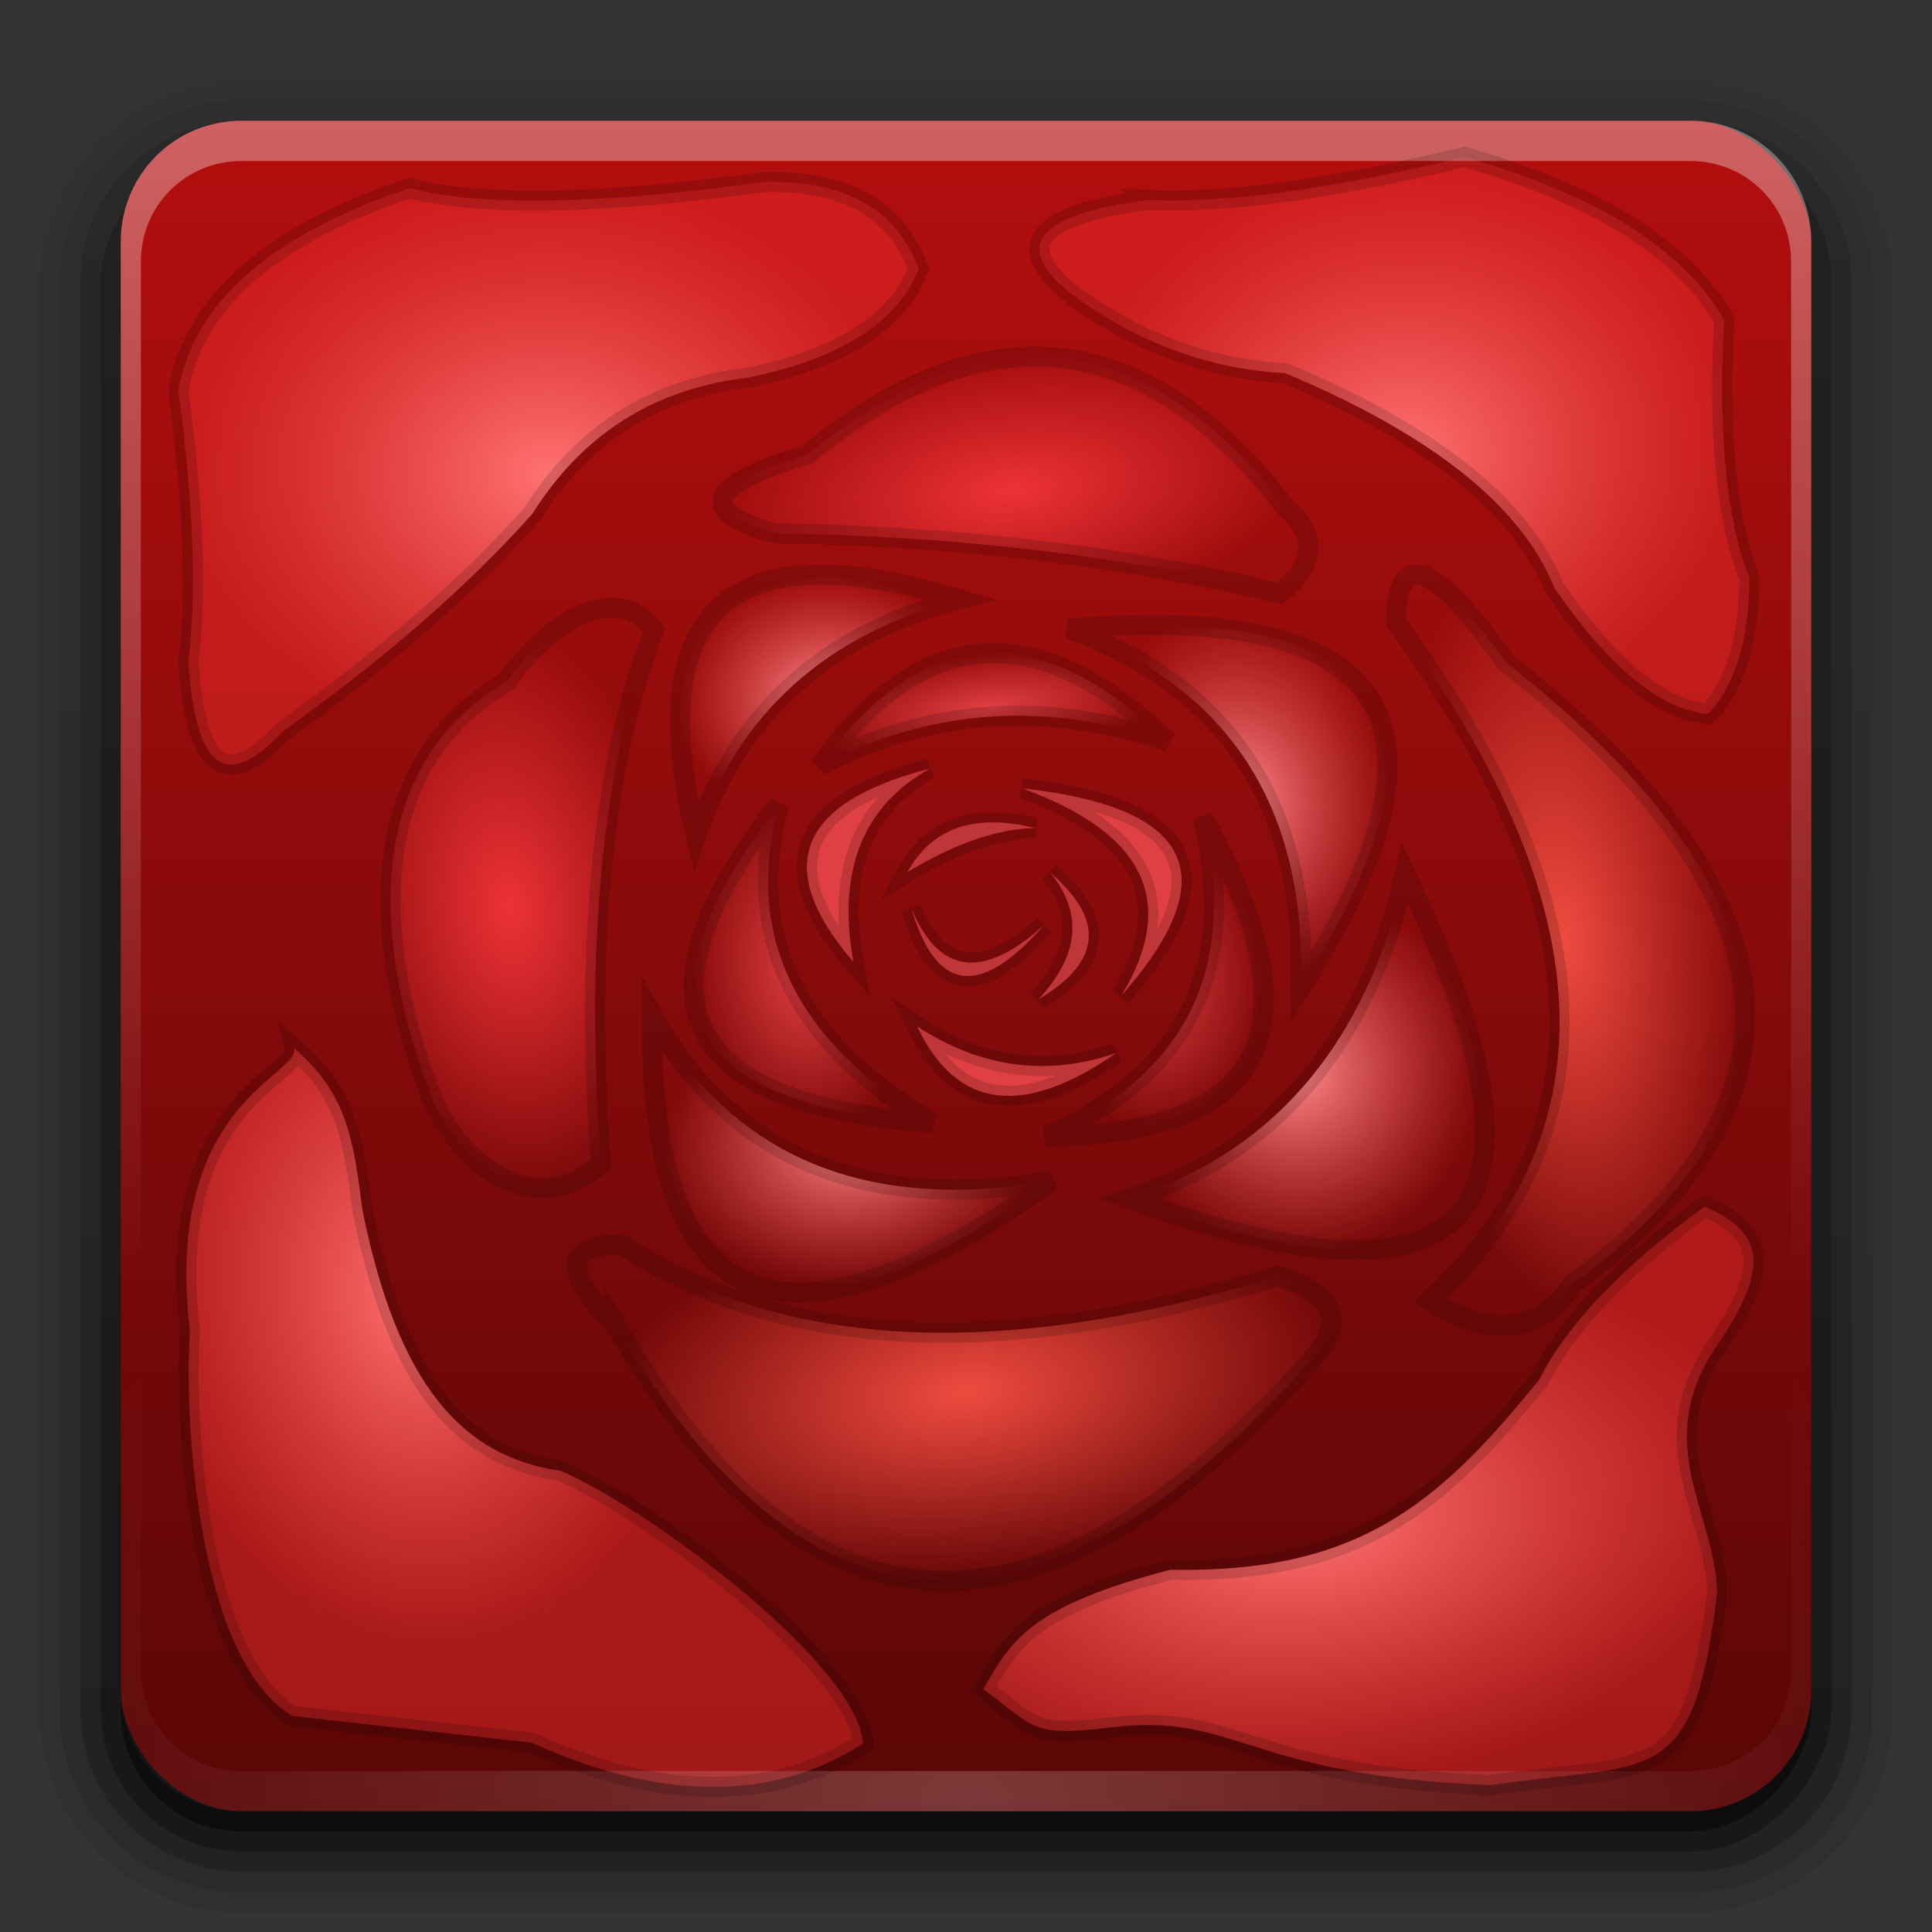 <?xml version="1.0" encoding="UTF-8" standalone="no"?>
<!-- Created with Inkscape (http://www.inkscape.org/) -->

<svg
   xmlns:dc="http://purl.org/dc/elements/1.1/"
   xmlns:cc="http://creativecommons.org/ns#"
   xmlns:rdf="http://www.w3.org/1999/02/22-rdf-syntax-ns#"
   xmlns:svg="http://www.w3.org/2000/svg"
   xmlns="http://www.w3.org/2000/svg"
   xmlns:xlink="http://www.w3.org/1999/xlink"
   xmlns:sodipodi="http://sodipodi.sourceforge.net/DTD/sodipodi-0.dtd"
   xmlns:inkscape="http://www.inkscape.org/namespaces/inkscape"
   version="1.0"
   width="96"
   height="96"
   id="svg2408"
   inkscape:version="0.48.1 r9760"
   sodipodi:docname="1rosegarden.svg"
   inkscape:export-filename="/media/Daten/projekte/ICONS/Faenza-Fresh/apps v0.2/rosegarden.png"
   inkscape:export-xdpi="45"
   inkscape:export-ydpi="45">
  <rect width="100%" height="100%" fill="#333333" stroke="none"/>
  <sodipodi:namedview
     pagecolor="#ffffff"
     bordercolor="#666666"
     borderopacity="1"
     objecttolerance="10"
     gridtolerance="10"
     guidetolerance="10"
     inkscape:pageopacity="0"
     inkscape:pageshadow="2"
     inkscape:window-width="482"
     inkscape:window-height="376"
     id="namedview61"
     showgrid="false"
     inkscape:zoom="2.8284272"
     inkscape:cx="54.266366"
     inkscape:cy="47.119765"
     inkscape:window-x="89"
     inkscape:window-y="145"
     inkscape:window-maximized="0"
     inkscape:current-layer="svg2408" />
  <defs
     id="defs2410">
    <linearGradient
       inkscape:collect="always"
       id="linearGradient4785">
      <stop
         style="stop-color:#e03f43;stop-opacity:1;"
         offset="0"
         id="stop4787" />
      <stop
         style="stop-color:#e03f43;stop-opacity:0;"
         offset="1"
         id="stop4789" />
    </linearGradient>
    <linearGradient
       inkscape:collect="always"
       id="linearGradient4777">
      <stop
         style="stop-color:#e03f43;stop-opacity:1;"
         offset="0"
         id="stop4779" />
      <stop
         style="stop-color:#e03f43;stop-opacity:0;"
         offset="1"
         id="stop4781" />
    </linearGradient>
    <linearGradient
       inkscape:collect="always"
       id="linearGradient4769">
      <stop
         style="stop-color:#000000;stop-opacity:1;"
         offset="0"
         id="stop4771" />
      <stop
         style="stop-color:#000000;stop-opacity:0;"
         offset="1"
         id="stop4773" />
    </linearGradient>
    <linearGradient
       inkscape:collect="always"
       id="linearGradient4761">
      <stop
         style="stop-color:#e03f43;stop-opacity:1;"
         offset="0"
         id="stop4763" />
      <stop
         style="stop-color:#e03f43;stop-opacity:0;"
         offset="1"
         id="stop4765" />
    </linearGradient>
    <linearGradient
       id="linearGradient4747">
      <stop
         style="stop-color:#fd898b;stop-opacity:1;"
         offset="0"
         id="stop4749" />
      <stop
         style="stop-color:#fc575a;stop-opacity:0;"
         offset="1"
         id="stop4751" />
    </linearGradient>
    <linearGradient
       inkscape:collect="always"
       id="linearGradient4739">
      <stop
         style="stop-color:#ed3237;stop-opacity:1;"
         offset="0"
         id="stop4741" />
      <stop
         style="stop-color:#ed3237;stop-opacity:0;"
         offset="1"
         id="stop4743" />
    </linearGradient>
    <linearGradient
       inkscape:collect="always"
       id="linearGradient4731">
      <stop
         style="stop-color:#ed3237;stop-opacity:1;"
         offset="0"
         id="stop4733" />
      <stop
         style="stop-color:#ed3237;stop-opacity:0;"
         offset="1"
         id="stop4735" />
    </linearGradient>
    <linearGradient
       inkscape:collect="always"
       id="linearGradient4723">
      <stop
         style="stop-color:#ef4b3f;stop-opacity:1;"
         offset="0"
         id="stop4725" />
      <stop
         style="stop-color:#ef4b3f;stop-opacity:0;"
         offset="1"
         id="stop4727" />
    </linearGradient>
    <linearGradient
       inkscape:collect="always"
       id="linearGradient4715">
      <stop
         style="stop-color:#ef4b3f;stop-opacity:1;"
         offset="0"
         id="stop4717" />
      <stop
         style="stop-color:#ef4b3f;stop-opacity:0;"
         offset="1"
         id="stop4719" />
    </linearGradient>
    <linearGradient
       id="linearGradient4585">
      <stop
         style="stop-color:#ff7272;stop-opacity:1;"
         offset="0"
         id="stop4587" />
      <stop
         style="stop-color:#ef2b2b;stop-opacity:0.481;"
         offset="1"
         id="stop4589" />
    </linearGradient>
    <linearGradient
       id="linearGradient4523">
      <stop
         offset="0"
         style="stop-color:#5a0606;stop-opacity:1;"
         id="stop4525" />
      <stop
         offset="1"
         style="stop-color:#b40e0e;stop-opacity:1;"
         id="stop4527" />
    </linearGradient>
    <linearGradient
       id="linearGradient4085">
      <stop
         id="stop4087"
         style="stop-color:#782121;stop-opacity:1"
         offset="0" />
      <stop
         id="stop4089"
         style="stop-color:#782121;stop-opacity:0"
         offset="1" />
    </linearGradient>
    <linearGradient
       id="linearGradient3694">
      <stop
         id="stop3696"
         style="stop-color:#e6e6e6;stop-opacity:1"
         offset="0" />
      <stop
         id="stop3698"
         style="stop-color:#f5f5f5;stop-opacity:1"
         offset="1" />
    </linearGradient>
    <linearGradient
       id="linearGradient3688">
      <stop
         id="stop3690"
         style="stop-color:#44ad0d;stop-opacity:1;"
         offset="0" />
      <stop
         id="stop3692"
         style="stop-color:#abee23;stop-opacity:1;"
         offset="1" />
    </linearGradient>
    <linearGradient
       x1="45.448"
       y1="92.54"
       x2="45.448"
       y2="7.017"
       id="ButtonShadow"
       gradientUnits="userSpaceOnUse"
       gradientTransform="scale(1.006,0.994)">
      <stop
         id="stop3750"
         style="stop-color:#000000;stop-opacity:1"
         offset="0" />
      <stop
         id="stop3752"
         style="stop-color:#000000;stop-opacity:0.588"
         offset="1" />
    </linearGradient>
    <linearGradient
       id="linearGradient3737">
      <stop
         id="stop3739"
         style="stop-color:#ffffff;stop-opacity:1"
         offset="0" />
      <stop
         id="stop3741"
         style="stop-color:#ffffff;stop-opacity:0"
         offset="1" />
    </linearGradient>
    <filter
       color-interpolation-filters="sRGB"
       id="filter3174">
      <feGaussianBlur
         id="feGaussianBlur3176"
         stdDeviation="1.71" />
    </filter>
    <linearGradient
       x1="36.357"
       y1="6"
       x2="36.357"
       y2="63.893"
       id="linearGradient3188"
       xlink:href="#linearGradient3737"
       gradientUnits="userSpaceOnUse" />
    <filter
       x="-0.192"
       y="-0.192"
       width="1.384"
       height="1.384"
       color-interpolation-filters="sRGB"
       id="filter3794">
      <feGaussianBlur
         id="feGaussianBlur3796"
         stdDeviation="5.28" />
    </filter>
    <linearGradient
       x1="48"
       y1="20.221"
       x2="48"
       y2="138.661"
       id="linearGradient3613"
       xlink:href="#linearGradient3737"
       gradientUnits="userSpaceOnUse" />
    <radialGradient
       cx="48"
       cy="90.172"
       r="42"
       fx="48"
       fy="90.172"
       id="radialGradient3619"
       xlink:href="#linearGradient3737"
       gradientUnits="userSpaceOnUse"
       gradientTransform="matrix(1.157,0,0,0.996,-7.551,0.197)" />
    <clipPath
       id="clipPath3613">
      <rect
         width="84"
         height="84"
         rx="6"
         ry="6"
         x="6"
         y="6"
         id="rect3615"
         style="fill:#ffffff;fill-opacity:1;fill-rule:nonzero;stroke:none" />
    </clipPath>
    <linearGradient
       x1="48"
       y1="90"
       x2="48"
       y2="5.988"
       id="linearGradient3617"
       xlink:href="#linearGradient3688"
       gradientUnits="userSpaceOnUse" />
    <linearGradient
       x1="45.448"
       y1="92.54"
       x2="45.448"
       y2="7.017"
       id="ButtonShadow-0"
       gradientUnits="userSpaceOnUse"
       gradientTransform="matrix(1.006,0,0,0.994,100,0)">
      <stop
         id="stop3750-8"
         style="stop-color:#000000;stop-opacity:1"
         offset="0" />
      <stop
         id="stop3752-5"
         style="stop-color:#000000;stop-opacity:0.588"
         offset="1" />
    </linearGradient>
    <linearGradient
       x1="32.251"
       y1="6.132"
       x2="32.251"
       y2="90.239"
       id="linearGradient3780"
       xlink:href="#ButtonShadow-0"
       gradientUnits="userSpaceOnUse"
       gradientTransform="matrix(1.024,0,0,1.012,-1.143,-98.071)" />
    <linearGradient
       x1="32.251"
       y1="6.132"
       x2="32.251"
       y2="90.239"
       id="linearGradient3772"
       xlink:href="#ButtonShadow-0"
       gradientUnits="userSpaceOnUse"
       gradientTransform="matrix(1.024,0,0,1.012,-1.143,-98.071)" />
    <linearGradient
       x1="32.251"
       y1="6.132"
       x2="32.251"
       y2="90.239"
       id="linearGradient3725"
       xlink:href="#ButtonShadow-0"
       gradientUnits="userSpaceOnUse"
       gradientTransform="matrix(1.024,0,0,1.012,-1.143,-98.071)" />
    <linearGradient
       x1="32.251"
       y1="6.132"
       x2="32.251"
       y2="90.239"
       id="linearGradient3721"
       xlink:href="#ButtonShadow-0"
       gradientUnits="userSpaceOnUse"
       gradientTransform="translate(0,-97)" />
    <linearGradient
       x1="32.251"
       y1="6.132"
       x2="32.251"
       y2="90.239"
       id="linearGradient3026"
       xlink:href="#ButtonShadow-0"
       gradientUnits="userSpaceOnUse"
       gradientTransform="matrix(1.024,0,0,1.012,-1.143,-98.071)" />
    <linearGradient
       x1="-73.494"
       y1="72.699"
       x2="-50.244"
       y2="159.476"
       id="linearGradient4018"
       xlink:href="#linearGradient3694"
       gradientUnits="userSpaceOnUse"
       gradientTransform="matrix(0.591,-0.158,-0.158,-0.591,103.354,108.3)" />
    <linearGradient
       x1="-73.494"
       y1="72.699"
       x2="-50.244"
       y2="159.476"
       id="linearGradient4071"
       xlink:href="#linearGradient3694"
       gradientUnits="userSpaceOnUse"
       gradientTransform="matrix(0.591,-0.158,-0.158,-0.591,103.354,109.3)" />
    <linearGradient
       x1="58"
       y1="19"
       x2="58"
       y2="120"
       id="linearGradient4091"
       xlink:href="#linearGradient4085"
       gradientUnits="userSpaceOnUse" />
    <linearGradient
       gradientUnits="userSpaceOnUse"
       y2="1044.475"
       x2="21.969"
       y1="1040.461"
       x1="15.531"
       id="linearGradient3042"
       xlink:href="#linearGradient3635"
       inkscape:collect="always" />
    <linearGradient
       gradientUnits="userSpaceOnUse"
       y2="1041.649"
       x2="18.82"
       y1="1038.737"
       x1="9.677"
       id="linearGradient3040"
       xlink:href="#linearGradient3635"
       inkscape:collect="always" />
    <linearGradient
       gradientUnits="userSpaceOnUse"
       y2="1038.058"
       x2="11.955"
       y1="1035.226"
       x1="7"
       id="linearGradient3038"
       xlink:href="#linearGradient3635"
       inkscape:collect="always" />
    <linearGradient
       id="linearGradient3635">
      <stop
         style="stop-color:#003e8c;stop-opacity:1;"
         offset="0"
         id="stop3637" />
      <stop
         style="stop-color:#0062db;stop-opacity:1;"
         offset="1"
         id="stop3639" />
    </linearGradient>
    <filter
       height="1.384"
       y="-0.192"
       width="1.084"
       x="-0.042"
       id="filter3700"
       inkscape:collect="always">
      <feGaussianBlur
         id="feGaussianBlur3702"
         stdDeviation="0.534"
         inkscape:collect="always" />
    </filter>
    <linearGradient
       y2="1034.438"
       x2="17.5"
       y1="1042.5"
       x1="21.25"
       gradientTransform="matrix(0.552,-0.318,0.284,0.671,-269.619,351.381)"
       gradientUnits="userSpaceOnUse"
       id="linearGradient2938"
       xlink:href="#linearGradient3801-6"
       inkscape:collect="always" />
    <linearGradient
       y2="26.5"
       x2="11.144"
       y1="36.938"
       x1="9.663"
       gradientTransform="matrix(0.552,-0.318,0.284,0.671,16.082,1025.504)"
       gradientUnits="userSpaceOnUse"
       id="linearGradient2936"
       xlink:href="#linearGradient3801-6"
       inkscape:collect="always" />
    <linearGradient
       y2="33.625"
       x2="14.094"
       y1="42.5"
       x1="14.094"
       gradientTransform="matrix(0.552,-0.318,0.284,0.671,16.082,1025.504)"
       gradientUnits="userSpaceOnUse"
       id="linearGradient2934"
       xlink:href="#linearGradient3801-6"
       inkscape:collect="always" />
    <linearGradient
       y2="28.938"
       x2="29.509"
       y1="38.812"
       x1="32.732"
       gradientTransform="matrix(0.552,-0.318,0.284,0.671,16.082,1025.504)"
       gradientUnits="userSpaceOnUse"
       id="linearGradient2932"
       xlink:href="#linearGradient3801-6"
       inkscape:collect="always" />
    <linearGradient
       y2="36.912"
       x2="23.75"
       y1="44.387"
       x1="23.75"
       gradientTransform="matrix(0.552,-0.318,0.284,0.671,16.082,1025.504)"
       gradientUnits="userSpaceOnUse"
       id="linearGradient2930"
       xlink:href="#linearGradient3801-6"
       inkscape:collect="always" />
    <linearGradient
       y2="33.812"
       x2="33.688"
       y1="29.062"
       x1="28.875"
       gradientTransform="matrix(0.552,-0.318,0.284,0.671,16.082,1025.504)"
       gradientUnits="userSpaceOnUse"
       id="linearGradient2928"
       xlink:href="#linearGradient3801-6"
       inkscape:collect="always" />
    <linearGradient
       y2="29.438"
       x2="9.938"
       y1="24.875"
       x1="12.188"
       gradientTransform="matrix(0.552,-0.318,0.284,0.671,16.082,1025.504)"
       gradientUnits="userSpaceOnUse"
       id="linearGradient2926"
       xlink:href="#linearGradient3801-6"
       inkscape:collect="always" />
    <filter
       height="1.168"
       y="-0.084"
       width="1.383"
       x="-0.192"
       id="filter5664"
       inkscape:collect="always">
      <feGaussianBlur
         id="feGaussianBlur5666"
         stdDeviation="0.18"
         inkscape:collect="always" />
    </filter>
    <filter
       height="1.222"
       y="-0.111"
       width="1.801"
       x="-0.4"
       id="filter5660"
       inkscape:collect="always">
      <feGaussianBlur
         id="feGaussianBlur5662"
         stdDeviation="0.18"
         inkscape:collect="always" />
    </filter>
    <filter
       id="filter5656"
       inkscape:collect="always">
      <feGaussianBlur
         id="feGaussianBlur5658"
         stdDeviation="0.18"
         inkscape:collect="always" />
    </filter>
    <linearGradient
       y2="1035.447"
       x2="2.337"
       y1="1052.028"
       x1="13.91"
       gradientTransform="matrix(1.463,0,-0.163,0.864,172.632,137.154)"
       gradientUnits="userSpaceOnUse"
       id="linearGradient5630"
       xlink:href="#linearGradient3643"
       inkscape:collect="always" />
    <linearGradient
       id="linearGradient3801-6">
      <stop
         id="stop3803-4"
         offset="0"
         style="stop-color:#bd0000;stop-opacity:1;" />
      <stop
         id="stop3805-2"
         offset="1"
         style="stop-color:#ff0909;stop-opacity:1;" />
    </linearGradient>
    <filter
       height="1.191"
       y="-0.095"
       width="1.354"
       x="-0.177"
       id="filter3844"
       inkscape:collect="always"
       color-interpolation-filters="sRGB">
      <feGaussianBlur
         id="feGaussianBlur3846"
         stdDeviation="0.144"
         inkscape:collect="always" />
    </filter>
    <filter
       height="1.233"
       y="-0.117"
       width="1.261"
       x="-0.13"
       id="filter3852"
       inkscape:collect="always"
       color-interpolation-filters="sRGB">
      <feGaussianBlur
         id="feGaussianBlur3854"
         stdDeviation="0.144"
         inkscape:collect="always" />
    </filter>
    <filter
       height="1.256"
       y="-0.128"
       width="1.277"
       x="-0.139"
       id="filter3848"
       inkscape:collect="always"
       color-interpolation-filters="sRGB">
      <feGaussianBlur
         id="feGaussianBlur3850"
         stdDeviation="0.144"
         inkscape:collect="always" />
    </filter>
    <filter
       height="1.488"
       y="-0.244"
       width="1.279"
       x="-0.14"
       id="filter3856"
       inkscape:collect="always"
       color-interpolation-filters="sRGB">
      <feGaussianBlur
         id="feGaussianBlur3858"
         stdDeviation="0.144"
         inkscape:collect="always" />
    </filter>
    <filter
       height="1.284"
       y="-0.142"
       width="1.504"
       x="-0.252"
       id="filter3860"
       inkscape:collect="always"
       color-interpolation-filters="sRGB">
      <feGaussianBlur
         id="feGaussianBlur3862"
         stdDeviation="0.144"
         inkscape:collect="always" />
    </filter>
    <linearGradient
       gradientUnits="userSpaceOnUse"
       y2="1033.389"
       x2="37.056"
       y1="1029.094"
       x1="34.763"
       id="linearGradient5204"
       xlink:href="#linearGradient4947"
       inkscape:collect="always" />
    <linearGradient
       gradientUnits="userSpaceOnUse"
       y2="1028.888"
       x2="35.041"
       y1="1026.389"
       x1="33.175"
       id="linearGradient5202"
       xlink:href="#linearGradient4947"
       inkscape:collect="always" />
    <linearGradient
       gradientTransform="translate(0.472,-0.315)"
       gradientUnits="userSpaceOnUse"
       y2="1038.383"
       x2="19.375"
       y1="1036.855"
       x1="13.655"
       id="linearGradient5200"
       xlink:href="#linearGradient4947"
       inkscape:collect="always" />
    <linearGradient
       gradientUnits="userSpaceOnUse"
       y2="1035.341"
       x2="19.928"
       y1="1031.738"
       x1="14.814"
       id="linearGradient5198"
       xlink:href="#linearGradient4947"
       inkscape:collect="always" />
    <linearGradient
       gradientUnits="userSpaceOnUse"
       y2="26.281"
       x2="31.875"
       y1="26.281"
       x1="30"
       id="linearGradient5186"
       xlink:href="#linearGradient4947"
       inkscape:collect="always" />
    <linearGradient
       gradientUnits="userSpaceOnUse"
       y2="29.938"
       x2="34.75"
       y1="28"
       x1="33.281"
       id="linearGradient5184"
       xlink:href="#linearGradient4947"
       inkscape:collect="always" />
    <linearGradient
       gradientUnits="userSpaceOnUse"
       y2="30.543"
       x2="34.596"
       y1="28.918"
       x1="28.903"
       id="linearGradient5182"
       xlink:href="#linearGradient4947"
       inkscape:collect="always" />
    <linearGradient
       gradientTransform="translate(0,1003.744)"
       gradientUnits="userSpaceOnUse"
       y2="32.5"
       x2="24.625"
       y1="30.688"
       x1="22.906"
       id="linearGradient5180"
       xlink:href="#linearGradient4947"
       inkscape:collect="always" />
    <linearGradient
       gradientTransform="translate(0,1003.744)"
       gradientUnits="userSpaceOnUse"
       y2="31.93"
       x2="19"
       y1="31.93"
       x1="19"
       id="linearGradient5178"
       xlink:href="#linearGradient4947"
       inkscape:collect="always" />
    <linearGradient
       y2="124.496"
       x2="78.786"
       y1="69.71"
       x1="49.601"
       gradientTransform="matrix(0.068,-0.015,0.015,0.068,4.388,1010.426)"
       gradientUnits="userSpaceOnUse"
       id="linearGradient5160"
       xlink:href="#linearGradient3801-6"
       inkscape:collect="always" />
    <linearGradient
       y2="54.826"
       x2="213.255"
       y1="38.821"
       x1="200.268"
       gradientTransform="matrix(0.068,-0.015,0.015,0.068,4.388,1010.426)"
       gradientUnits="userSpaceOnUse"
       id="linearGradient5157"
       xlink:href="#linearGradient3801-6"
       inkscape:collect="always" />
    <linearGradient
       y2="41.593"
       x2="150.2"
       y1="46.517"
       x1="114.496"
       gradientTransform="matrix(0.068,-0.015,0.015,0.068,4.388,1010.426)"
       gradientUnits="userSpaceOnUse"
       id="linearGradient5153"
       xlink:href="#linearGradient3801-6"
       inkscape:collect="always" />
    <linearGradient
       y2="23.236"
       x2="161.217"
       y1="28.319"
       x1="143.859"
       gradientTransform="matrix(0.068,-0.015,0.015,0.068,4.388,1010.426)"
       gradientUnits="userSpaceOnUse"
       id="linearGradient5149"
       xlink:href="#linearGradient3801-6"
       inkscape:collect="always" />
    <linearGradient
       y2="313.676"
       x2="217.082"
       y1="320.965"
       x1="185.287"
       gradientTransform="matrix(0.068,-0.015,0.015,0.068,4.388,1010.426)"
       gradientUnits="userSpaceOnUse"
       id="linearGradient5145"
       xlink:href="#linearGradient4947"
       inkscape:collect="always" />
    <linearGradient
       y2="272.975"
       x2="235.216"
       y1="290.827"
       x1="183.732"
       gradientTransform="matrix(0.068,-0.015,0.015,0.068,4.388,1010.426)"
       gradientUnits="userSpaceOnUse"
       id="linearGradient5142"
       xlink:href="#linearGradient4947"
       inkscape:collect="always" />
    <linearGradient
       y2="273.048"
       x2="152.046"
       y1="335.221"
       x1="82.487"
       gradientTransform="matrix(0.069,0.004,-0.004,0.069,8.978,1007.331)"
       gradientUnits="userSpaceOnUse"
       id="linearGradient5137"
       xlink:href="#linearGradient4947"
       inkscape:collect="always" />
    <linearGradient
       y2="269.255"
       x2="301.245"
       y1="285.876"
       x1="228.599"
       gradientTransform="matrix(0.041,-0.056,0.056,0.041,-1.556,1026.438)"
       gradientUnits="userSpaceOnUse"
       id="linearGradient5134"
       xlink:href="#linearGradient4947"
       inkscape:collect="always" />
    <linearGradient
       y2="125.554"
       x2="192.058"
       y1="159.439"
       x1="125.214"
       gradientTransform="matrix(0.068,-0.015,0.015,0.068,4.388,1010.426)"
       gradientUnits="userSpaceOnUse"
       id="linearGradient5131"
       xlink:href="#linearGradient3801-6"
       inkscape:collect="always" />
    <linearGradient
       y2="95.643"
       x2="254.227"
       y1="145.163"
       x1="204.331"
       gradientTransform="matrix(0.068,-0.015,0.015,0.068,4.388,1010.426)"
       gradientUnits="userSpaceOnUse"
       id="linearGradient5126"
       xlink:href="#linearGradient3801-6"
       inkscape:collect="always" />
    <linearGradient
       y2="153.312"
       x2="112.509"
       y1="155.616"
       x1="87.553"
       gradientTransform="matrix(0.068,-0.015,0.015,0.068,4.388,1010.426)"
       gradientUnits="userSpaceOnUse"
       id="linearGradient5121"
       xlink:href="#linearGradient3801-6"
       inkscape:collect="always" />
    <linearGradient
       y2="175.503"
       x2="101.237"
       y1="224.16"
       x1="62.367"
       gradientTransform="matrix(0.068,-0.015,0.015,0.068,4.388,1010.426)"
       gradientUnits="userSpaceOnUse"
       id="linearGradient5117"
       xlink:href="#linearGradient3801-6"
       inkscape:collect="always" />
    <linearGradient
       id="linearGradient4947">
      <stop
         style="stop-color:#1d7c14;stop-opacity:1;"
         offset="0"
         id="stop4949" />
      <stop
         style="stop-color:#39b62d;stop-opacity:1;"
         offset="1"
         id="stop4951" />
    </linearGradient>
    <linearGradient
       id="linearGradient3643">
      <stop
         id="stop3645"
         offset="0"
         style="stop-color:#fff6c7;stop-opacity:1;" />
      <stop
         id="stop3647"
         offset="1"
         style="stop-color:#fffbe5;stop-opacity:1;" />
    </linearGradient>
    <clipPath
       clipPathUnits="userSpaceOnUse"
       id="clipPath4507">
      <rect
         style="fill:url(#linearGradient4511);fill-opacity:1;fill-rule:nonzero;stroke:none"
         id="rect4509"
         y="14.763"
         x="6.258"
         ry="6"
         rx="6"
         height="84"
         width="84" />
    </clipPath>
    <linearGradient
       inkscape:collect="always"
       xlink:href="#linearGradient3688"
       id="linearGradient4511"
       gradientUnits="userSpaceOnUse"
       x1="48"
       y1="90"
       x2="48"
       y2="5.988"
       gradientTransform="translate(0.258,8.763)" />
    <style
       id="style3273"
       type="text/css">
   
    .fil6 {fill:#803031}
    .fil3 {fill:#ED3237}
    .fil0 {fill:#943233}
    .fil1 {fill:#AB3235}
    .fil2 {fill:#C73336}
    .fil4 {fill:#EF4B3F}
    .fil5 {fill:#F15F4A}
   
  </style>
    <linearGradient
       inkscape:collect="always"
       xlink:href="#linearGradient3801-6"
       id="linearGradient3491"
       gradientUnits="userSpaceOnUse"
       gradientTransform="matrix(0.354,0.095,-0.095,0.354,200.308,-218.928)"
       x1="62.367"
       y1="224.16"
       x2="101.237"
       y2="175.503" />
    <linearGradient
       inkscape:collect="always"
       xlink:href="#linearGradient3801-6"
       id="linearGradient3494"
       gradientUnits="userSpaceOnUse"
       gradientTransform="matrix(0.354,0.095,-0.095,0.354,200.308,-218.928)"
       x1="87.553"
       y1="155.616"
       x2="112.509"
       y2="153.312" />
    <linearGradient
       inkscape:collect="always"
       xlink:href="#linearGradient3801-6"
       id="linearGradient3497"
       gradientUnits="userSpaceOnUse"
       gradientTransform="matrix(0.354,0.095,-0.095,0.354,200.308,-218.928)"
       x1="204.331"
       y1="145.163"
       x2="254.227"
       y2="95.643" />
    <linearGradient
       inkscape:collect="always"
       xlink:href="#linearGradient3801-6"
       id="linearGradient3500"
       gradientUnits="userSpaceOnUse"
       gradientTransform="matrix(0.354,0.095,-0.095,0.354,200.308,-218.928)"
       x1="125.214"
       y1="159.439"
       x2="192.058"
       y2="125.554" />
    <linearGradient
       inkscape:collect="always"
       xlink:href="#linearGradient4947"
       id="linearGradient3503"
       gradientUnits="userSpaceOnUse"
       gradientTransform="matrix(0.33,-0.16,0.16,0.33,133.548,-158.266)"
       x1="228.599"
       y1="285.876"
       x2="301.245"
       y2="269.255" />
    <linearGradient
       inkscape:collect="always"
       xlink:href="#linearGradient4947"
       id="linearGradient3506"
       gradientUnits="userSpaceOnUse"
       gradientTransform="matrix(0.316,0.186,-0.186,0.316,229.355,-222.294)"
       x1="82.487"
       y1="335.221"
       x2="152.046"
       y2="273.048" />
    <linearGradient
       inkscape:collect="always"
       xlink:href="#linearGradient4947"
       id="linearGradient3509"
       gradientUnits="userSpaceOnUse"
       gradientTransform="matrix(0.354,0.095,-0.095,0.354,200.308,-218.928)"
       x1="183.732"
       y1="290.827"
       x2="235.216"
       y2="272.975" />
    <linearGradient
       inkscape:collect="always"
       xlink:href="#linearGradient4947"
       id="linearGradient3512"
       gradientUnits="userSpaceOnUse"
       gradientTransform="matrix(0.354,0.095,-0.095,0.354,200.308,-218.928)"
       x1="185.287"
       y1="320.965"
       x2="217.082"
       y2="313.676" />
    <linearGradient
       inkscape:collect="always"
       xlink:href="#linearGradient3801-6"
       id="linearGradient3515"
       gradientUnits="userSpaceOnUse"
       gradientTransform="matrix(0.354,0.095,-0.095,0.354,200.308,-218.928)"
       x1="143.859"
       y1="28.319"
       x2="161.217"
       y2="23.236" />
    <linearGradient
       inkscape:collect="always"
       xlink:href="#linearGradient3801-6"
       id="linearGradient3518"
       gradientUnits="userSpaceOnUse"
       gradientTransform="matrix(0.354,0.095,-0.095,0.354,200.308,-218.928)"
       x1="114.496"
       y1="46.517"
       x2="150.2"
       y2="41.593" />
    <linearGradient
       inkscape:collect="always"
       xlink:href="#linearGradient3801-6"
       id="linearGradient3521"
       gradientUnits="userSpaceOnUse"
       gradientTransform="matrix(0.354,0.095,-0.095,0.354,200.308,-218.928)"
       x1="200.268"
       y1="38.821"
       x2="213.255"
       y2="54.826" />
    <linearGradient
       inkscape:collect="always"
       xlink:href="#linearGradient3801-6"
       id="linearGradient3524"
       gradientUnits="userSpaceOnUse"
       gradientTransform="matrix(0.354,0.095,-0.095,0.354,200.308,-218.928)"
       x1="49.601"
       y1="69.71"
       x2="78.786"
       y2="124.496" />
    <radialGradient
       inkscape:collect="always"
       xlink:href="#linearGradient3737"
       id="radialGradient3584"
       gradientUnits="userSpaceOnUse"
       gradientTransform="matrix(1.157,0,0,0.996,-7.551,0.197)"
       cx="48"
       cy="90.172"
       fx="48"
       fy="90.172"
       r="42" />
    <linearGradient
       inkscape:collect="always"
       xlink:href="#linearGradient3737"
       id="linearGradient3604"
       gradientUnits="userSpaceOnUse"
       x1="36.357"
       y1="6"
       x2="36.357"
       y2="63.893" />
    <linearGradient
       inkscape:collect="always"
       xlink:href="#linearGradient4523"
       id="linearGradient3607"
       gradientUnits="userSpaceOnUse"
       x1="48"
       y1="90"
       x2="48"
       y2="5.988" />
    <linearGradient
       inkscape:collect="always"
       xlink:href="#ButtonShadow-0"
       id="linearGradient3691"
       gradientUnits="userSpaceOnUse"
       gradientTransform="matrix(1.024,0,0,1.012,-1.143,-98.071)"
       x1="32.251"
       y1="6.132"
       x2="32.251"
       y2="90.239" />
    <linearGradient
       inkscape:collect="always"
       xlink:href="#ButtonShadow-0"
       id="linearGradient3693"
       gradientUnits="userSpaceOnUse"
       gradientTransform="matrix(1.024,0,0,1.012,-1.143,-98.071)"
       x1="32.251"
       y1="6.132"
       x2="32.251"
       y2="90.239" />
    <linearGradient
       inkscape:collect="always"
       xlink:href="#ButtonShadow-0"
       id="linearGradient3695"
       gradientUnits="userSpaceOnUse"
       gradientTransform="matrix(1.024,0,0,1.012,-1.143,-98.071)"
       x1="32.251"
       y1="6.132"
       x2="32.251"
       y2="90.239" />
    <linearGradient
       inkscape:collect="always"
       xlink:href="#ButtonShadow-0"
       id="linearGradient3697"
       gradientUnits="userSpaceOnUse"
       gradientTransform="matrix(1.024,0,0,1.012,-1.143,-98.071)"
       x1="32.251"
       y1="6.132"
       x2="32.251"
       y2="90.239" />
    <linearGradient
       inkscape:collect="always"
       xlink:href="#ButtonShadow-0"
       id="linearGradient3699"
       gradientUnits="userSpaceOnUse"
       gradientTransform="translate(0,-97)"
       x1="32.251"
       y1="6.132"
       x2="32.251"
       y2="90.239" />
    <linearGradient
       inkscape:collect="always"
       xlink:href="#linearGradient3688"
       id="linearGradient3701"
       gradientUnits="userSpaceOnUse"
       x1="48"
       y1="90"
       x2="48"
       y2="5.988" />
    <linearGradient
       inkscape:collect="always"
       xlink:href="#linearGradient3737"
       id="linearGradient3703"
       gradientUnits="userSpaceOnUse"
       x1="36.357"
       y1="6"
       x2="36.357"
       y2="63.893" />
    <radialGradient
       inkscape:collect="always"
       xlink:href="#linearGradient3737"
       id="radialGradient3705"
       gradientUnits="userSpaceOnUse"
       gradientTransform="matrix(1.157,0,0,0.996,-7.551,0.197)"
       cx="48"
       cy="90.172"
       fx="48"
       fy="90.172"
       r="42" />
    <radialGradient
       inkscape:collect="always"
       xlink:href="#linearGradient4585"
       id="radialGradient4591"
       cx="40.013"
       cy="45.19"
       fx="40.013"
       fy="45.19"
       r="15.407"
       gradientTransform="matrix(1.02,0,0,0.585,-2.592,18.545)"
       gradientUnits="userSpaceOnUse" />
    <radialGradient
       inkscape:collect="always"
       xlink:href="#linearGradient4585"
       id="radialGradient4593"
       cx="43.35"
       cy="9.701"
       fx="43.35"
       fy="9.701"
       r="11.238"
       gradientTransform="matrix(1,0,0,0.863,1.889,1.539)"
       gradientUnits="userSpaceOnUse" />
    <radialGradient
       inkscape:collect="always"
       xlink:href="#linearGradient4585"
       id="radialGradient4595"
       cx="8.836"
       cy="32.986"
       fx="8.836"
       fy="32.986"
       r="8.836"
       gradientTransform="matrix(1.027,0,0,1.375,0.38,-11.301)"
       gradientUnits="userSpaceOnUse" />
    <radialGradient
       inkscape:collect="always"
       xlink:href="#linearGradient4585"
       id="radialGradient4597"
       cx="16.16"
       cy="9.853"
       fx="16.16"
       fy="9.853"
       r="12.267"
       gradientTransform="matrix(1,0.117,-0.092,0.791,1.593,-2.39)"
       gradientUnits="userSpaceOnUse" />
    <radialGradient
       inkscape:collect="always"
       xlink:href="#linearGradient4585"
       id="radialGradient4647"
       gradientUnits="userSpaceOnUse"
       gradientTransform="matrix(1,0,0,1.339,0,-11.184)"
       cx="8.836"
       cy="32.986"
       fx="8.836"
       fy="32.986"
       r="8.836" />
    <radialGradient
       inkscape:collect="always"
       xlink:href="#linearGradient4585"
       id="radialGradient4649"
       gradientUnits="userSpaceOnUse"
       gradientTransform="matrix(1,0,0,0.763,0,2.338)"
       cx="16.16"
       cy="9.853"
       fx="16.16"
       fy="9.853"
       r="12.267" />
    <radialGradient
       inkscape:collect="always"
       xlink:href="#linearGradient4585"
       id="radialGradient4651"
       gradientUnits="userSpaceOnUse"
       gradientTransform="matrix(1,0,0,0.863,0,1.327)"
       cx="43.35"
       cy="9.701"
       fx="43.35"
       fy="9.701"
       r="11.238" />
    <radialGradient
       inkscape:collect="always"
       xlink:href="#linearGradient4585"
       id="radialGradient4653"
       gradientUnits="userSpaceOnUse"
       gradientTransform="matrix(1,0,0,0.573,0,19.298)"
       cx="40.013"
       cy="45.19"
       fx="40.013"
       fy="45.19"
       r="15.407" />
    <radialGradient
       inkscape:collect="always"
       xlink:href="#linearGradient4585"
       id="radialGradient4677"
       gradientUnits="userSpaceOnUse"
       gradientTransform="matrix(1,0,0,1.339,0,-11.184)"
       cx="8.836"
       cy="32.986"
       fx="8.836"
       fy="32.986"
       r="8.836" />
    <radialGradient
       inkscape:collect="always"
       xlink:href="#linearGradient4585"
       id="radialGradient4679"
       gradientUnits="userSpaceOnUse"
       gradientTransform="matrix(1,0,0,0.763,0,2.338)"
       cx="16.16"
       cy="9.853"
       fx="16.16"
       fy="9.853"
       r="12.267" />
    <radialGradient
       inkscape:collect="always"
       xlink:href="#linearGradient4585"
       id="radialGradient4681"
       gradientUnits="userSpaceOnUse"
       gradientTransform="matrix(1,0,0,0.863,0,1.327)"
       cx="43.35"
       cy="9.701"
       fx="43.35"
       fy="9.701"
       r="11.238" />
    <radialGradient
       inkscape:collect="always"
       xlink:href="#linearGradient4585"
       id="radialGradient4683"
       gradientUnits="userSpaceOnUse"
       gradientTransform="matrix(1,0,0,0.573,0,19.298)"
       cx="40.013"
       cy="45.19"
       fx="40.013"
       fy="45.19"
       r="15.407" />
    <radialGradient
       inkscape:collect="always"
       xlink:href="#linearGradient4585"
       id="radialGradient4689"
       gradientUnits="userSpaceOnUse"
       gradientTransform="matrix(1.478,-0.166,0.095,0.847,4.317,44.059)"
       cx="40.013"
       cy="45.19"
       fx="40.013"
       fy="45.19"
       r="15.407" />
    <radialGradient
       inkscape:collect="always"
       xlink:href="#linearGradient4585"
       id="radialGradient4692"
       gradientUnits="userSpaceOnUse"
       gradientTransform="matrix(1.478,-0.166,0.144,1.276,1.326,17.493)"
       cx="43.35"
       cy="9.701"
       fx="43.35"
       fy="9.701"
       r="11.238" />
    <radialGradient
       inkscape:collect="always"
       xlink:href="#linearGradient4585"
       id="radialGradient4695"
       gradientUnits="userSpaceOnUse"
       gradientTransform="matrix(1.478,-0.166,0.127,1.128,1.494,18.987)"
       cx="16.16"
       cy="9.853"
       fx="16.16"
       fy="9.853"
       r="12.267" />
    <radialGradient
       inkscape:collect="always"
       xlink:href="#linearGradient4585"
       id="radialGradient4698"
       gradientUnits="userSpaceOnUse"
       gradientTransform="matrix(1.478,-0.166,0.223,1.979,-0.756,-1.001)"
       cx="8.836"
       cy="32.986"
       fx="8.836"
       fy="32.986"
       r="8.836" />
    <radialGradient
       inkscape:collect="always"
       xlink:href="#linearGradient4715"
       id="radialGradient4721"
       cx="27.28"
       cy="39.378"
       fx="27.28"
       fy="39.378"
       r="12.431"
       gradientTransform="matrix(1,0,0,0.501,0,19.637)"
       gradientUnits="userSpaceOnUse" />
    <radialGradient
       inkscape:collect="always"
       xlink:href="#linearGradient4723"
       id="radialGradient4729"
       cx="48.847"
       cy="26.537"
       fx="48.847"
       fy="26.537"
       r="5.776"
       gradientTransform="matrix(1,0,0,2.19,0,-31.566)"
       gradientUnits="userSpaceOnUse" />
    <radialGradient
       inkscape:collect="always"
       xlink:href="#linearGradient4731"
       id="radialGradient4737"
       cx="32.187"
       cy="9.603"
       fx="32.187"
       fy="9.603"
       r="9.646"
       gradientTransform="matrix(1,0,0,0.458,0,5.207)"
       gradientUnits="userSpaceOnUse" />
    <radialGradient
       inkscape:collect="always"
       xlink:href="#linearGradient4739"
       id="radialGradient4745"
       cx="13.96"
       cy="21.528"
       fx="13.96"
       fy="21.528"
       r="5.83"
       gradientTransform="matrix(1,0,0,1.632,0,-13.595)"
       gradientUnits="userSpaceOnUse" />
    <radialGradient
       inkscape:collect="always"
       xlink:href="#linearGradient4747"
       id="radialGradient4753"
       cx="38.616"
       cy="20.778"
       fx="38.616"
       fy="20.778"
       r="5.057"
       gradientTransform="matrix(1,0,0,1.262,0,-5.452)"
       gradientUnits="userSpaceOnUse" />
    <radialGradient
       inkscape:collect="always"
       xlink:href="#linearGradient4747"
       id="radialGradient4755"
       cx="25.15"
       cy="15.767"
       fx="25.15"
       fy="15.767"
       r="4.904"
       gradientTransform="matrix(1,0,0,0.843,0,2.471)"
       gradientUnits="userSpaceOnUse" />
    <radialGradient
       inkscape:collect="always"
       xlink:href="#linearGradient4747"
       id="radialGradient4757"
       cx="24.503"
       cy="30.564"
       fx="24.503"
       fy="30.564"
       r="6.427"
       gradientTransform="matrix(1,0,0,0.763,0,7.243)"
       gradientUnits="userSpaceOnUse" />
    <radialGradient
       inkscape:collect="always"
       xlink:href="#linearGradient4747"
       id="radialGradient4759"
       cx="39.494"
       cy="29.967"
       fx="39.494"
       fy="29.967"
       r="6.06"
       gradientTransform="matrix(1,0,0,1.02,0,-0.613)"
       gradientUnits="userSpaceOnUse" />
    <radialGradient
       inkscape:collect="always"
       xlink:href="#linearGradient4761"
       id="radialGradient4767"
       cx="34.816"
       cy="26.216"
       fx="34.816"
       fy="26.216"
       r="3.886"
       gradientTransform="matrix(1,0,0,1.303,0,-7.937)"
       gradientUnits="userSpaceOnUse" />
    <radialGradient
       inkscape:collect="always"
       xlink:href="#linearGradient4769"
       id="radialGradient4775"
       cx="47.993"
       cy="48"
       fx="47.993"
       fy="48"
       r="42.397"
       gradientTransform="matrix(1,0,0,0.972,0,1.333)"
       gradientUnits="userSpaceOnUse" />
    <radialGradient
       inkscape:collect="always"
       xlink:href="#linearGradient4777"
       id="radialGradient4783"
       cx="30.617"
       cy="16.709"
       fx="30.617"
       fy="16.709"
       r="5.821"
       gradientTransform="matrix(1,0,0,0.312,0,11.496)"
       gradientUnits="userSpaceOnUse" />
    <radialGradient
       inkscape:collect="always"
       xlink:href="#linearGradient4785"
       id="radialGradient4791"
       cx="23.468"
       cy="24.721"
       fx="23.468"
       fy="24.721"
       r="3.707"
       gradientTransform="matrix(1,0,0,1.502,0,-12.422)"
       gradientUnits="userSpaceOnUse" />
  </defs>
  <g
     id="layer2"
     style="display:none">
    <rect
       width="86"
       height="85"
       rx="6"
       ry="6"
       x="5"
       y="7"
       id="rect3745"
       style="opacity:0.9;fill:url(#ButtonShadow);fill-opacity:1;fill-rule:nonzero;stroke:none;filter:url(#filter3174)" />
  </g>
  <g
     id="layer3">
    <path
       d="m 12,-95.031 c -5.511,0 -10.031,4.52 -10.031,10.031 l 0,71 c 0,5.511 4.52,10.031 10.031,10.031 l 72,0 c 5.511,0 10.031,-4.52 10.031,-10.031 l 0,-71 c 0,-5.511 -4.52,-10.031 -10.031,-10.031 l -72,0 z"
       transform="scale(1,-1)"
       id="path3786"
       style="opacity:0.08;fill:url(#linearGradient3026);fill-opacity:1;fill-rule:nonzero;stroke:none;display:inline" />
    <path
       d="m 12,-94.031 c -4.972,0 -9.031,4.06 -9.031,9.031 l 0,71 c 0,4.972 4.06,9.031 9.031,9.031 l 72,0 c 4.972,0 9.031,-4.06 9.031,-9.031 l 0,-71 c 0,-4.972 -4.06,-9.031 -9.031,-9.031 l -72,0 z"
       transform="scale(1,-1)"
       id="path3778"
       style="opacity:0.1;fill:url(#linearGradient3780);fill-opacity:1;fill-rule:nonzero;stroke:none;display:inline" />
    <path
       d="m 12,-93 c -4.409,0 -8,3.591 -8,8 l 0,71 c 0,4.409 3.591,8 8,8 l 72,0 c 4.409,0 8,-3.591 8,-8 l 0,-71 c 0,-4.409 -3.591,-8 -8,-8 l -72,0 z"
       transform="scale(1,-1)"
       id="path3770"
       style="opacity:0.2;fill:url(#linearGradient3772);fill-opacity:1;fill-rule:nonzero;stroke:none;display:inline" />
    <rect
       width="86"
       height="85"
       rx="7"
       ry="7"
       x="5"
       y="-92"
       transform="scale(1,-1)"
       id="rect3723"
       style="opacity:0.3;fill:url(#linearGradient3725);fill-opacity:1;fill-rule:nonzero;stroke:none;display:inline" />
    <rect
       width="84"
       height="84"
       rx="6"
       ry="6"
       x="6"
       y="-91"
       transform="scale(1,-1)"
       id="rect3716"
       style="opacity:0.45;fill:url(#linearGradient3721);fill-opacity:1;fill-rule:nonzero;stroke:none;display:inline" />
  </g>
  <rect
     style="fill:url(#linearGradient3607);fill-opacity:1.0;fill-rule:nonzero;stroke:none"
     id="rect2419"
     y="6"
     x="6"
     ry="6"
     rx="6"
     height="84"
     width="84" />
  <g
     id="g3707"
     transform="matrix(1.478,-0.166,0.166,1.478,1.105,15.531)">
    <g
       id="g3711">
      <path
         d="m 33.934,26.787 c 3.957,-3.578 3.122,-5.998 -2.503,-7.26 3.913,1.946 4.747,4.366 2.503,7.26 z"
         class="fil0"
         id="path3713"
         inkscape:connector-curvature="0"
         style="fill:#e03f43;fill-opacity:1" />
      <path
         d="m 33.559,28.664 c -3.346,1.808 -5.516,1.265 -6.509,-1.627 1.956,1.616 4.126,2.158 6.509,1.627 z"
         class="fil0"
         id="path3715"
         inkscape:connector-curvature="0"
         style="fill:#e03f43;fill-opacity:1" />
      <path
         d="m 28.427,18.525 c -4.517,0.646 -5.602,2.69 -3.254,6.133 -0.204,-3.079 0.881,-5.124 3.254,-6.133 z"
         class="fil0"
         id="path3717"
         inkscape:connector-curvature="0"
         style="fill:#e03f43;fill-opacity:1" />
      <path
         d="m 37.314,21.154 c 3.114,7.454 0.986,10.792 -6.384,10.014 4.897,-1.526 7.025,-4.864 6.384,-10.014 z"
         class="fil1"
         id="path3719"
         inkscape:connector-curvature="0"
         style="fill:url(#radialGradient4767);fill-opacity:1" />
      <path
         d="m 27.175,30.292 c -8.356,-1.536 -9.649,-5.249 -3.88,-11.14 -1.667,4.187 -0.374,7.9 3.88,11.14 z"
         class="fil1"
         id="path3721"
         inkscape:connector-curvature="0"
         style="fill:url(#radialGradient4791);fill-opacity:1" />
      <path
         d="m 36.438,18.525 c -3.86,-4.669 -7.74,-4.836 -11.641,-0.501 3.871,-1.499 7.751,-1.332 11.641,0.501 z"
         class="fil1"
         id="path3723"
         inkscape:connector-curvature="0"
         style="fill:url(#radialGradient4783);fill-opacity:1" />
      <path
         d="m 39.942,27.162 c 6.582,-8.203 4.454,-12.459 -6.384,-12.768 5.116,2.552 7.244,6.808 6.384,12.768 z"
         class="fil2"
         id="path3725"
         inkscape:connector-curvature="0"
         style="fill:url(#radialGradient4753);fill-opacity:1" />
      <path
         d="m 20.416,19.902 c -0.972,-7.771 2.241,-10.066 9.638,-6.884 -4.543,0.646 -7.756,2.941 -9.638,6.884 z"
         class="fil2"
         id="path3727"
         inkscape:connector-curvature="0"
         style="fill:url(#radialGradient4755);fill-opacity:1" />
      <path
         d="m 30.93,32.67 c -9.667,5.358 -13.881,3.021 -12.642,-7.01 2.143,5.04 6.357,7.376 12.642,7.01 z"
         class="fil2"
         id="path3729"
         inkscape:connector-curvature="0"
         style="fill:url(#radialGradient4757);fill-opacity:1" />
      <path
         d="m 43.252,54.364 c -8.092,-1.218 -8.141,-3.373 -12.384,-3.332 -2.621,0.025 -2.493,-0.231 -4.092,-1.749 1.139,-1.559 1.911,-2.57 6.646,-3.263 6.201,0.818 9.125,-1.147 12.97,-4.943 1.123,-1.723 3.167,-3.43 6.13,-5.121 2.093,1.166 1.741,2.507 -0.128,4.686 -2.553,2.976 -0.661,5.511 -0.894,8.173 -1.554,6.5 -2.68,5.365 -8.248,5.551 z"
         class="fil5"
         id="path3747"
         inkscape:connector-curvature="0"
         style="fill:url(#radialGradient4591);fill-opacity:1"
         sodipodi:nodetypes="ccccccccc" />
      <path
         d="m 43.823,23.783 c 4.208,12.029 0.745,15.284 -10.389,9.763 4.988,-1.002 8.451,-4.257 10.389,-9.763 z"
         class="fil3"
         id="path3731"
         inkscape:connector-curvature="0"
         style="fill:url(#radialGradient4759);fill-opacity:1" />
      <path
         d="m 10.643,27.563 c 0.515,1.226 -3.711,-10.046 4.057,-13.499 2.092,-2.329 4.261,-2.666 5.09,-1.172 -2.207,4.274 -3.459,10.115 -3.755,17.524 -1.912,1.381 -4.3,0.363 -5.392,-2.854 z"
         class="fil3"
         id="path3733"
         inkscape:connector-curvature="0"
         style="fill:url(#radialGradient4745);fill-opacity:1"
         sodipodi:nodetypes="cccccc" />
      <path
         d="m 25.548,7.635 c -3.481,0.641 -3.94,1.475 -1.377,2.503 6.082,0.775 11.59,2.069 16.523,3.88 1.328,-0.833 1.495,-1.793 0.501,-2.879 -3.985,-6.514 -9.2,-7.682 -15.646,-3.505 z"
         class="fil3"
         id="path3735"
         inkscape:connector-curvature="0"
         style="fill:url(#radialGradient4737);fill-opacity:1.0" />
      <path
         d="m 15.909,35.799 c -1.564,-1.939 -1.397,-2.815 0.501,-2.629 4.995,4.125 12.213,5.293 21.655,3.505 1.848,0.761 2.14,1.721 0.876,2.879 -10.248,9.175 -17.925,7.923 -23.032,-3.755 z"
         class="fil4"
         id="path3737"
         inkscape:connector-curvature="0"
         style="fill:url(#radialGradient4721);fill-opacity:1.0" />
      <path
         d="m 47.953,17.148 c -2.013,-3.648 -3.181,-4.232 -3.505,-1.752 5.797,10.087 5.338,17.639 -1.377,22.656 1.883,1.508 3.468,1.508 4.757,0 9.018,-5.159 9.06,-12.127 0.125,-20.904 z"
         class="fil4"
         id="path3739"
         inkscape:connector-curvature="0"
         style="fill:url(#radialGradient4729);fill-opacity:1.0" />
      <path
         d="M 3.74,47.602 C 0.855,45.458 1.199,37.6 1.769,34.431 c -0.055,-7.657 4.623,-8.055 4.519,-8.991 1.592,1.73 1.623,3.238 1.66,5.622 0.525,6.032 2.451,8.579 5.611,9.403 2.802,1.587 9.163,7.569 9.017,10.181 -1.402,0.68 -5.132,2.252 -10.996,-1.268 z"
         class="fil5"
         id="path3741"
         inkscape:connector-curvature="0"
         style="fill:url(#radialGradient4595);fill-opacity:1"
         sodipodi:nodetypes="cccccccc" />
      <path
         d="M 4.22,12.179 C 4.027,15.794 4.98,16.695 7.078,14.884 10.748,12.839 13.786,10.737 16.192,8.578 18.16,6.113 20.716,4.876 23.861,4.868 27.025,4.573 29.045,3.58 29.92,1.892 29.419,-0.175 27.818,-1.328 25.12,-1.567 19.599,-1.431 15.665,-1.804 13.318,-2.685 8.545,-1.655 5.736,0.298 4.891,3.174 4.974,6.952 4.75,9.954 4.22,12.179 z"
         class="fil5"
         id="path3743"
         inkscape:connector-curvature="0"
         style="fill:url(#radialGradient4597);fill-opacity:1" />
      <path
         d="m 37.826,0.463 c -3.817,0.054 -4.777,1.014 -2.879,2.879 2.004,1.837 4.258,2.964 6.759,3.38 4.649,2.594 7.361,5.306 8.136,8.136 1.531,2.856 3.074,4.441 4.631,4.756 1.025,-0.869 1.651,-2.33 1.878,-4.381 -0.544,-1.998 -0.502,-4.876 0.125,-8.637 -1.064,-2.493 -3.734,-4.621 -8.011,-6.384 -4.505,0.57 -8.052,0.654 -10.64,0.25 z"
         class="fil5"
         id="path3745"
         inkscape:connector-curvature="0"
         style="fill:url(#radialGradient4593);fill-opacity:1" />
      <path
         d="m 31.688,20.887 c -1.946,-0.718 -3.409,-0.387 -4.39,0.993 1.649,-0.766 3.113,-1.097 4.39,-0.993 z"
         class="fil6"
         id="path3749"
         inkscape:connector-curvature="0"
         style="fill:#e03f43;fill-opacity:1" />
      <path
         d="m 27.298,23.098 c 0.507,2.884 1.949,3.236 4.326,1.058 -2.219,1.589 -3.661,1.236 -4.326,-1.058 z"
         class="fil6"
         id="path3751"
         inkscape:connector-curvature="0"
         style="fill:#e03f43;fill-opacity:1" />
      <path
         d="m 32.041,22.425 c 1.654,1.779 1.366,3.168 -0.865,4.166 1.526,-1.308 1.814,-2.697 0.865,-4.166 z"
         class="fil6"
         id="path3753"
         inkscape:connector-curvature="0"
         style="fill:#e03f43;fill-opacity:1" />
    </g>
  </g>
  <path
     style="opacity:0.35;fill:url(#linearGradient3604);fill-opacity:1;fill-rule:nonzero;stroke:none"
     id="rect3728"
     inkscape:connector-curvature="0"
     d="M 12,6 C 8.676,6 6,8.676 6,12 l 0,2 0,68 0,2 c 0,0.335 0.041,0.651 0.094,0.969 0.049,0.296 0.097,0.597 0.188,0.875 0.01,0.03 0.021,0.064 0.031,0.094 0.099,0.288 0.235,0.547 0.375,0.812 0.145,0.274 0.316,0.536 0.5,0.781 0.184,0.246 0.374,0.473 0.594,0.688 0.44,0.428 0.943,0.815 1.5,1.094 0.279,0.14 0.573,0.247 0.875,0.344 -0.256,-0.1 -0.487,-0.236 -0.719,-0.375 -0.007,-0.004 -0.024,0.004 -0.031,0 -0.032,-0.019 -0.062,-0.043 -0.094,-0.062 -0.12,-0.077 -0.231,-0.164 -0.344,-0.25 -0.106,-0.081 -0.213,-0.161 -0.312,-0.25 C 8.478,88.557 8.309,88.373 8.156,88.188 8.049,88.057 7.938,87.922 7.844,87.781 7.819,87.743 7.805,87.695 7.781,87.656 7.716,87.553 7.651,87.452 7.594,87.344 7.493,87.149 7.388,86.928 7.312,86.719 7.305,86.697 7.289,86.678 7.281,86.656 7.249,86.564 7.245,86.469 7.219,86.375 7.188,86.268 7.148,86.172 7.125,86.062 7.052,85.721 7,85.364 7,85 L 7,83 7,15 7,13 C 7,10.218 9.218,8 12,8 l 2,0 68,0 2,0 c 2.782,0 5,2.218 5,5 l 0,2 0,68 0,2 c 0,0.364 -0.052,0.721 -0.125,1.062 -0.044,0.207 -0.088,0.398 -0.156,0.594 -0.008,0.022 -0.023,0.041 -0.031,0.062 -0.063,0.174 -0.138,0.367 -0.219,0.531 -0.042,0.083 -0.079,0.17 -0.125,0.25 -0.055,0.097 -0.127,0.188 -0.188,0.281 -0.094,0.141 -0.205,0.276 -0.312,0.406 -0.143,0.174 -0.303,0.347 -0.469,0.5 -0.011,0.01 -0.02,0.021 -0.031,0.031 -0.138,0.126 -0.285,0.234 -0.438,0.344 -0.103,0.073 -0.204,0.153 -0.312,0.219 -0.007,0.004 -0.024,-0.004 -0.031,0 -0.232,0.139 -0.463,0.275 -0.719,0.375 0.302,-0.097 0.596,-0.204 0.875,-0.344 0.557,-0.279 1.06,-0.666 1.5,-1.094 0.22,-0.214 0.409,-0.442 0.594,-0.688 0.184,-0.246 0.355,-0.508 0.5,-0.781 0.14,-0.265 0.276,-0.525 0.375,-0.812 0.01,-0.031 0.021,-0.063 0.031,-0.094 0.09,-0.278 0.139,-0.579 0.188,-0.875 C 89.959,84.651 90,84.335 90,84 l 0,-2 0,-68 0,-2 C 90,8.676 87.324,6 84,6 L 12,6 z" />
  <path
     style="opacity:0.2;fill:url(#radialGradient3584);fill-opacity:1;fill-rule:nonzero;stroke:none"
     id="path3615"
     inkscape:connector-curvature="0"
     d="M 12,90 C 8.676,90 6,87.324 6,84 L 6,82 6,14 6,12 c 0,-0.335 0.041,-0.651 0.094,-0.969 0.049,-0.296 0.097,-0.597 0.188,-0.875 C 6.291,10.126 6.302,10.093 6.312,10.062 6.411,9.775 6.547,9.515 6.688,9.25 6.832,8.976 7.003,8.714 7.188,8.469 7.372,8.223 7.561,7.995 7.781,7.781 8.221,7.353 8.724,6.967 9.281,6.688 9.56,6.548 9.855,6.441 10.156,6.344 9.9,6.444 9.67,6.58 9.438,6.719 c -0.007,0.004 -0.024,-0.004 -0.031,0 -0.032,0.019 -0.062,0.043 -0.094,0.062 -0.12,0.077 -0.231,0.164 -0.344,0.25 -0.106,0.081 -0.213,0.161 -0.312,0.25 C 8.478,7.443 8.309,7.627 8.156,7.812 8.049,7.943 7.938,8.078 7.844,8.219 7.819,8.257 7.805,8.305 7.781,8.344 7.716,8.447 7.651,8.548 7.594,8.656 7.493,8.851 7.388,9.072 7.312,9.281 7.305,9.303 7.289,9.322 7.281,9.344 7.249,9.436 7.245,9.531 7.219,9.625 7.188,9.732 7.148,9.828 7.125,9.938 7.052,10.279 7,10.636 7,11 l 0,2 0,68 0,2 c 0,2.782 2.218,5 5,5 l 2,0 68,0 2,0 c 2.782,0 5,-2.218 5,-5 l 0,-2 0,-68 0,-2 C 89,10.636 88.948,10.279 88.875,9.938 88.831,9.731 88.787,9.54 88.719,9.344 88.711,9.322 88.695,9.303 88.688,9.281 88.625,9.108 88.549,8.914 88.469,8.75 88.427,8.667 88.39,8.58 88.344,8.5 88.289,8.403 88.217,8.312 88.156,8.219 88.062,8.078 87.951,7.943 87.844,7.812 87.701,7.638 87.541,7.466 87.375,7.312 87.364,7.302 87.355,7.291 87.344,7.281 87.205,7.156 87.059,7.047 86.906,6.938 86.804,6.864 86.702,6.784 86.594,6.719 c -0.007,-0.004 -0.024,0.004 -0.031,0 -0.232,-0.139 -0.463,-0.275 -0.719,-0.375 0.302,0.097 0.596,0.204 0.875,0.344 0.557,0.279 1.06,0.666 1.5,1.094 0.22,0.214 0.409,0.442 0.594,0.688 0.184,0.246 0.355,0.508 0.5,0.781 0.14,0.265 0.276,0.525 0.375,0.812 0.01,0.031 0.021,0.063 0.031,0.094 0.09,0.278 0.139,0.579 0.188,0.875 C 89.959,11.349 90,11.665 90,12 l 0,2 0,68 0,2 c 0,3.324 -2.676,6 -6,6 l -72,0 z" />
  <g
     id="layer5" />
  <g
     transform="matrix(1.478,-0.166,0.166,1.478,1.105,15.531)"
     id="g3399"
     style="stroke:#000000;stroke-opacity:1;fill:none;stroke-width:0.672;opacity:0.15">
    <g
       id="g3403"
       style="stroke:#000000;stroke-opacity:1;fill:none;stroke-width:0.672">
      <path
         style="fill:none;fill-opacity:1;stroke:#000000;stroke-opacity:1;stroke-width:0.672"
         inkscape:connector-curvature="0"
         id="path3405"
         class="fil0"
         d="m 33.934,26.787 c 3.957,-3.578 3.122,-5.998 -2.503,-7.26 3.913,1.946 4.747,4.366 2.503,7.26 z" />
      <path
         style="fill:none;fill-opacity:1;stroke:#000000;stroke-opacity:1;stroke-width:0.672"
         inkscape:connector-curvature="0"
         id="path3407"
         class="fil0"
         d="m 33.559,28.664 c -3.346,1.808 -5.516,1.265 -6.509,-1.627 1.956,1.616 4.126,2.158 6.509,1.627 z" />
      <path
         style="fill:none;fill-opacity:1;stroke:#000000;stroke-opacity:1;stroke-width:0.672"
         inkscape:connector-curvature="0"
         id="path3409"
         class="fil0"
         d="m 28.427,18.525 c -4.517,0.646 -5.602,2.69 -3.254,6.133 -0.204,-3.079 0.881,-5.124 3.254,-6.133 z" />
      <path
         style="fill:none;fill-opacity:1;stroke:#000000;stroke-opacity:1;stroke-width:0.672"
         inkscape:connector-curvature="0"
         id="path3411"
         class="fil1"
         d="m 37.314,21.154 c 3.114,7.454 0.986,10.792 -6.384,10.014 4.897,-1.526 7.025,-4.864 6.384,-10.014 z" />
      <path
         style="fill:none;fill-opacity:1;stroke:#000000;stroke-opacity:1;stroke-width:0.672"
         inkscape:connector-curvature="0"
         id="path3413"
         class="fil1"
         d="m 27.175,30.292 c -8.356,-1.536 -9.649,-5.249 -3.88,-11.14 -1.667,4.187 -0.374,7.9 3.88,11.14 z" />
      <path
         style="fill:none;fill-opacity:1;stroke:#000000;stroke-opacity:1;stroke-width:0.672"
         inkscape:connector-curvature="0"
         id="path3415"
         class="fil1"
         d="m 36.438,18.525 c -3.86,-4.669 -7.74,-4.836 -11.641,-0.501 3.871,-1.499 7.751,-1.332 11.641,0.501 z" />
      <path
         style="fill:none;fill-opacity:1;stroke:#000000;stroke-opacity:1;stroke-width:0.672"
         inkscape:connector-curvature="0"
         id="path3417"
         class="fil2"
         d="m 39.942,27.162 c 6.582,-8.203 4.454,-12.459 -6.384,-12.768 5.116,2.552 7.244,6.808 6.384,12.768 z" />
      <path
         style="fill:none;fill-opacity:1;stroke:#000000;stroke-opacity:1;stroke-width:0.672"
         inkscape:connector-curvature="0"
         id="path3419"
         class="fil2"
         d="m 20.416,19.902 c -0.972,-7.771 2.241,-10.066 9.638,-6.884 -4.543,0.646 -7.756,2.941 -9.638,6.884 z" />
      <path
         style="fill:none;fill-opacity:1;stroke:#000000;stroke-opacity:1;stroke-width:0.672"
         inkscape:connector-curvature="0"
         id="path3421"
         class="fil2"
         d="m 30.93,32.67 c -9.667,5.358 -13.881,3.021 -12.642,-7.01 2.143,5.04 6.357,7.376 12.642,7.01 z" />
      <path
         sodipodi:nodetypes="ccccccccc"
         style="fill:none;fill-opacity:1;stroke:#000000;stroke-opacity:1;stroke-width:0.672"
         inkscape:connector-curvature="0"
         id="path3423"
         class="fil5"
         d="m 43.252,54.364 c -8.092,-1.218 -8.141,-3.373 -12.384,-3.332 -2.621,0.025 -2.493,-0.231 -4.092,-1.749 1.139,-1.559 1.911,-2.57 6.646,-3.263 6.201,0.818 9.125,-1.147 12.97,-4.943 1.123,-1.723 3.167,-3.43 6.13,-5.121 2.093,1.166 1.741,2.507 -0.128,4.686 -2.553,2.976 -0.661,5.511 -0.894,8.173 -1.554,6.5 -2.68,5.365 -8.248,5.551 z" />
      <path
         style="fill:none;fill-opacity:1;stroke:#000000;stroke-opacity:1;stroke-width:0.672"
         inkscape:connector-curvature="0"
         id="path3425"
         class="fil3"
         d="m 43.823,23.783 c 4.208,12.029 0.745,15.284 -10.389,9.763 4.988,-1.002 8.451,-4.257 10.389,-9.763 z" />
      <path
         sodipodi:nodetypes="cccccc"
         style="fill:none;stroke:#000000;stroke-width:0.672;stroke-opacity:1"
         inkscape:connector-curvature="0"
         id="path3427"
         class="fil3"
         d="m 10.643,27.563 c 0.515,1.226 -3.711,-10.046 4.057,-13.499 2.092,-2.329 4.261,-2.666 5.09,-1.172 -2.207,4.274 -3.459,10.115 -3.755,17.524 -1.912,1.381 -4.3,0.363 -5.392,-2.854 z" />
      <path
         style="fill:none;fill-opacity:1;stroke:#000000;stroke-opacity:1;stroke-width:0.672"
         inkscape:connector-curvature="0"
         id="path3429"
         class="fil3"
         d="m 25.548,7.635 c -3.481,0.641 -3.94,1.475 -1.377,2.503 6.082,0.775 11.59,2.069 16.523,3.88 1.328,-0.833 1.495,-1.793 0.501,-2.879 -3.985,-6.514 -9.2,-7.682 -15.646,-3.505 z" />
      <path
         style="fill:none;fill-opacity:1;stroke:#000000;stroke-opacity:1;stroke-width:0.672"
         inkscape:connector-curvature="0"
         id="path3431"
         class="fil4"
         d="m 15.909,35.799 c -1.564,-1.939 -1.397,-2.815 0.501,-2.629 4.995,4.125 12.213,5.293 21.655,3.505 1.848,0.761 2.14,1.721 0.876,2.879 -10.248,9.175 -17.925,7.923 -23.032,-3.755 z" />
      <path
         style="fill:none;fill-opacity:1;stroke:#000000;stroke-opacity:1;stroke-width:0.672"
         inkscape:connector-curvature="0"
         id="path3433"
         class="fil4"
         d="m 47.953,17.148 c -2.013,-3.648 -3.181,-4.232 -3.505,-1.752 5.797,10.087 5.338,17.639 -1.377,22.656 1.883,1.508 3.468,1.508 4.757,0 9.018,-5.159 9.06,-12.127 0.125,-20.904 z" />
      <path
         sodipodi:nodetypes="cccccccc"
         style="fill:none;stroke:#000000;stroke-width:0.672;stroke-opacity:1"
         inkscape:connector-curvature="0"
         id="path3435"
         class="fil5"
         d="M 3.74,47.602 C 0.855,45.458 1.199,37.6 1.769,34.431 c -0.055,-7.657 4.623,-8.055 4.519,-8.991 1.592,1.73 1.623,3.238 1.66,5.622 0.525,6.032 2.451,8.579 5.611,9.403 2.802,1.587 9.163,7.569 9.017,10.181 -1.402,0.68 -5.132,2.252 -10.996,-1.268 z" />
      <path
         style="fill:none;fill-opacity:1;stroke:#000000;stroke-opacity:1;stroke-width:0.672"
         inkscape:connector-curvature="0"
         id="path3437"
         class="fil5"
         d="M 4.22,12.179 C 4.027,15.794 4.98,16.695 7.078,14.884 10.748,12.839 13.786,10.737 16.192,8.578 18.16,6.113 20.716,4.876 23.861,4.868 27.025,4.573 29.045,3.58 29.92,1.892 29.419,-0.175 27.818,-1.328 25.12,-1.567 19.599,-1.431 15.665,-1.804 13.318,-2.685 8.545,-1.655 5.736,0.298 4.891,3.174 4.974,6.952 4.75,9.954 4.22,12.179 z" />
      <path
         style="fill:none;fill-opacity:1;stroke:#000000;stroke-opacity:1;stroke-width:0.672"
         inkscape:connector-curvature="0"
         id="path3439"
         class="fil5"
         d="m 37.826,0.463 c -3.817,0.054 -4.777,1.014 -2.879,2.879 2.004,1.837 4.258,2.964 6.759,3.38 4.649,2.594 7.361,5.306 8.136,8.136 1.531,2.856 3.074,4.441 4.631,4.756 1.025,-0.869 1.651,-2.33 1.878,-4.381 -0.544,-1.998 -0.502,-4.876 0.125,-8.637 -1.064,-2.493 -3.734,-4.621 -8.011,-6.384 -4.505,0.57 -8.052,0.654 -10.64,0.25 z" />
      <path
         style="fill:none;fill-opacity:1;stroke:#000000;stroke-opacity:1;stroke-width:0.672"
         inkscape:connector-curvature="0"
         id="path3441"
         class="fil6"
         d="m 31.688,20.887 c -1.946,-0.718 -3.409,-0.387 -4.39,0.993 1.649,-0.766 3.113,-1.097 4.39,-0.993 z" />
      <path
         style="fill:none;fill-opacity:1;stroke:#000000;stroke-opacity:1;stroke-width:0.672"
         inkscape:connector-curvature="0"
         id="path3443"
         class="fil6"
         d="m 27.298,23.098 c 0.507,2.884 1.949,3.236 4.326,1.058 -2.219,1.589 -3.661,1.236 -4.326,-1.058 z" />
      <path
         style="fill:none;fill-opacity:1;stroke:#000000;stroke-opacity:1;stroke-width:0.672"
         inkscape:connector-curvature="0"
         id="path3445"
         class="fil6"
         d="m 32.041,22.425 c 1.654,1.779 1.366,3.168 -0.865,4.166 1.526,-1.308 1.814,-2.697 0.865,-4.166 z" />
    </g>
  </g>
</svg>
